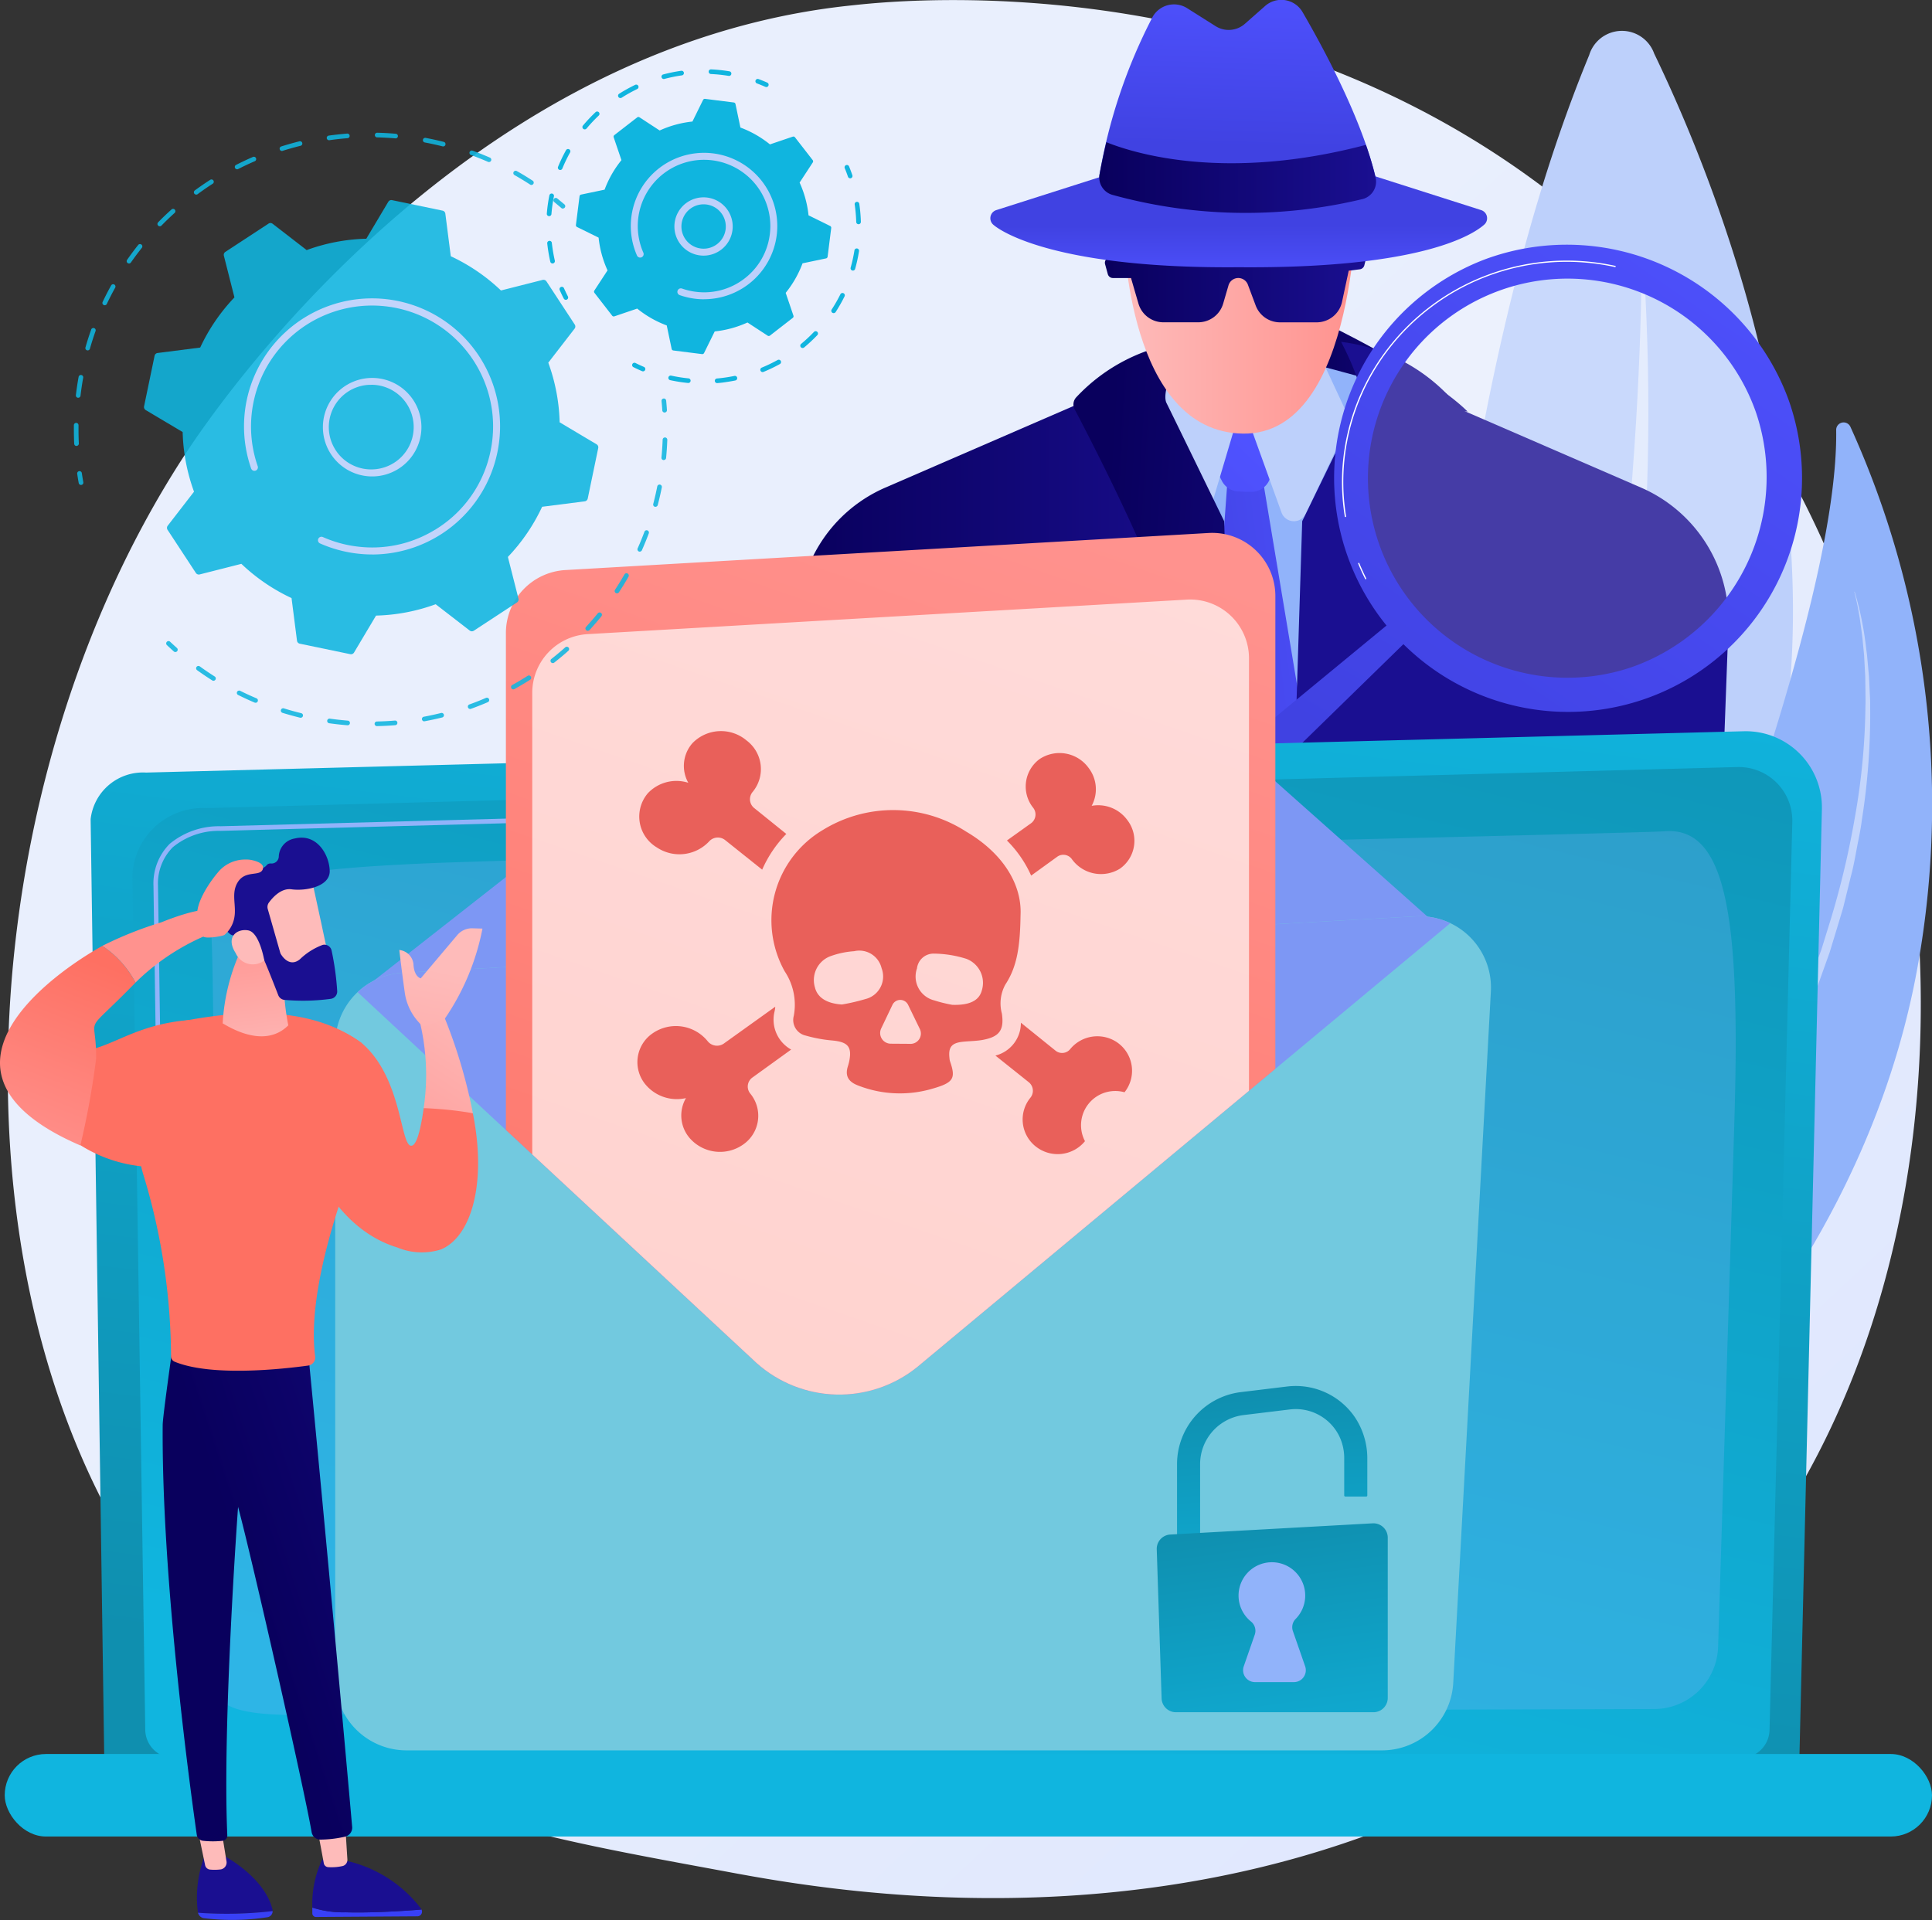 <svg xmlns="http://www.w3.org/2000/svg" xmlns:xlink="http://www.w3.org/1999/xlink" width="129.771" height="129" viewBox="0 0 129.771 129">
  <rect x="0" y="0" width="129.771" height="129" fill="#333333" stroke="none"/>
  <defs>
    <linearGradient id="linear-gradient" x1="1.091" y1="1.163" x2="0.386" y2="0.408" gradientUnits="objectBoundingBox">
      <stop offset="0" stop-color="#dae3fe"/>
      <stop offset="1" stop-color="#e9effd"/>
    </linearGradient>
    <linearGradient id="linear-gradient-2" y1="0.5" x2="1" y2="0.5" gradientUnits="objectBoundingBox">
      <stop offset="0" stop-color="#09005d"/>
      <stop offset="1" stop-color="#1a0f91"/>
    </linearGradient>
    <linearGradient id="linear-gradient-3" x1="1.323" y1="0.021" x2="0.034" y2="0.708" gradientUnits="objectBoundingBox">
      <stop offset="0" stop-color="#4f52ff"/>
      <stop offset="1" stop-color="#4042e2"/>
    </linearGradient>
    <linearGradient id="linear-gradient-4" x1="0.571" y1="0.385" x2="-2.067" y2="3.776" xlink:href="#linear-gradient-3"/>
    <linearGradient id="linear-gradient-6" x1="0.168" y1="0.318" x2="2.168" y2="0.866" xlink:href="#linear-gradient-2"/>
    <linearGradient id="linear-gradient-7" x1="1.406" y1="0.512" x2="5.004" y2="0.56" xlink:href="#linear-gradient-2"/>
    <linearGradient id="linear-gradient-8" x1="-9.109" y1="0.5" x2="-8.109" y2="0.5" xlink:href="#linear-gradient-2"/>
    <linearGradient id="linear-gradient-9" x1="-22.236" y1="0.318" x2="-20.236" y2="0.866" xlink:href="#linear-gradient-2"/>
    <linearGradient id="linear-gradient-10" x1="-156.808" y1="0.512" x2="-153.21" y2="0.56" xlink:href="#linear-gradient-2"/>
    <linearGradient id="linear-gradient-11" y1="0.5" x2="1" y2="0.5" gradientUnits="objectBoundingBox">
      <stop offset="0" stop-color="#febbba"/>
      <stop offset="1" stop-color="#ff928e"/>
    </linearGradient>
    <linearGradient id="linear-gradient-13" x1="0.508" y1="1.162" x2="0.501" y2="0.545" xlink:href="#linear-gradient-3"/>
    <linearGradient id="linear-gradient-14" x1="0.539" y1="-0.093" x2="0.506" y2="0.69" xlink:href="#linear-gradient-3"/>
    <linearGradient id="linear-gradient-16" x1="1.872" y1="-1.669" x2="0.597" y2="0.314" xlink:href="#linear-gradient-3"/>
    <linearGradient id="linear-gradient-17" x1="0.953" y1="-0.153" x2="0.074" y2="1.115" xlink:href="#linear-gradient-3"/>
    <linearGradient id="linear-gradient-18" x1="0.411" y1="0.932" x2="0.634" y2="-0.163" gradientUnits="objectBoundingBox">
      <stop offset="0" stop-color="#0f8faf"/>
      <stop offset="1" stop-color="#10b5df"/>
    </linearGradient>
    <linearGradient id="linear-gradient-19" x1="0.864" y1="-0.394" x2="0.318" y2="0.974" xlink:href="#linear-gradient-18"/>
    <linearGradient id="linear-gradient-20" x1="0.516" y1="-9.336" x2="0.508" y2="-4.75" xlink:href="#linear-gradient-18"/>
    <clipPath id="clip-path">
      <path id="Path_4266" data-name="Path 4266" d="M1014.552,1144.254l34.672-28.876a.791.791,0,0,0-.432-1.395c-.243-.025-2.995-32.742-3.248-32.728l-64.521,5.989c-.811.045-2.6,30.806-3.247,31.2a.788.788,0,0,0-.116,1.247l26.122,24.293A8.332,8.332,0,0,0,1014.552,1144.254Z" transform="translate(-977.407 -1081.256)" fill="none"/>
    </clipPath>
    <linearGradient id="linear-gradient-21" x1="0.657" y1="-0.028" x2="0.33" y2="1.17" gradientUnits="objectBoundingBox">
      <stop offset="0" stop-color="#ff928e"/>
      <stop offset="1" stop-color="#fe7062"/>
    </linearGradient>
    <linearGradient id="linear-gradient-22" x1="0.5" y1="-8.27" x2="0.5" y2="-5.631" gradientUnits="objectBoundingBox">
      <stop offset="0" stop-color="#e1473d"/>
      <stop offset="1" stop-color="#e9605a"/>
    </linearGradient>
    <linearGradient id="linear-gradient-23" x1="0.5" y1="-5.74" x2="0.5" y2="-3.237" xlink:href="#linear-gradient-22"/>
    <linearGradient id="linear-gradient-24" x1="0.5" y1="-7.373" x2="0.5" y2="-4.985" xlink:href="#linear-gradient-22"/>
    <linearGradient id="linear-gradient-25" x1="0.5" y1="-6.663" x2="0.5" y2="-3.835" xlink:href="#linear-gradient-22"/>
    <linearGradient id="linear-gradient-26" x1="0.5" y1="-3.087" x2="0.5" y2="-1.862" xlink:href="#linear-gradient-22"/>
    <linearGradient id="linear-gradient-27" x1="0.443" y1="0.025" x2="0.574" y2="1.573" xlink:href="#linear-gradient-18"/>
    <linearGradient id="linear-gradient-28" x1="0.422" y1="-0.02" x2="0.7" y2="1.608" xlink:href="#linear-gradient-18"/>
    <linearGradient id="linear-gradient-29" x1="-11.663" y1="0.5" x2="-10.663" y2="0.5" xlink:href="#linear-gradient-2"/>
    <linearGradient id="linear-gradient-30" x1="-11.14" y1="-42.682" x2="-11.288" y2="-13.23" gradientUnits="objectBoundingBox">
      <stop offset="0" stop-color="#53d8ff"/>
      <stop offset="1" stop-color="#3840f7"/>
    </linearGradient>
    <linearGradient id="linear-gradient-31" x1="-30.227" y1="-0.843" x2="-30.734" y2="2.39" xlink:href="#linear-gradient-11"/>
    <linearGradient id="linear-gradient-32" x1="-7.423" y1="-39.924" x2="-7.524" y2="-11.71" xlink:href="#linear-gradient-30"/>
    <linearGradient id="linear-gradient-33" x1="-8.102" y1="0.5" x2="-7.102" y2="0.5" xlink:href="#linear-gradient-2"/>
    <linearGradient id="linear-gradient-34" x1="-26.311" y1="-1.316" x2="-26.791" y2="1.399" xlink:href="#linear-gradient-11"/>
    <linearGradient id="linear-gradient-35" x1="0.484" y1="0.526" x2="1.93" y2="-0.715" xlink:href="#linear-gradient-2"/>
    <linearGradient id="linear-gradient-36" x1="2.065" y1="-1.35" x2="1.229" y2="-0.408" xlink:href="#linear-gradient-21"/>
    <linearGradient id="linear-gradient-37" x1="0.699" y1="-0.143" x2="-0.009" y2="2.143" xlink:href="#linear-gradient-11"/>
    <linearGradient id="linear-gradient-38" x1="0.447" y1="0.412" x2="-0.055" y2="3.293" xlink:href="#linear-gradient-11"/>
    <linearGradient id="linear-gradient-39" x1="1.987" y1="-0.97" x2="1.326" y2="-0.359" xlink:href="#linear-gradient-21"/>
    <linearGradient id="linear-gradient-40" x1="3.246" y1="-3.101" x2="2.063" y2="-1.609" xlink:href="#linear-gradient-21"/>
    <linearGradient id="linear-gradient-41" x1="0.54" y1="1.217" x2="0.415" y2="-0.22" xlink:href="#linear-gradient-11"/>
    <linearGradient id="linear-gradient-42" x1="2.333" y1="0.199" x2="5.139" y2="-0.265" xlink:href="#linear-gradient-11"/>
    <linearGradient id="linear-gradient-43" x1="-35.108" y1="-22.139" x2="-34.019" y2="-22.139" xlink:href="#linear-gradient-2"/>
    <linearGradient id="linear-gradient-44" x1="-50.362" y1="15.247" x2="-57.266" y2="18.44" xlink:href="#linear-gradient-11"/>
    <linearGradient id="linear-gradient-45" x1="-28.123" y1="9.144" x2="-25.101" y2="10.916" xlink:href="#linear-gradient-11"/>
    <linearGradient id="linear-gradient-46" x1="-13.935" y1="8.991" x2="-12.29" y2="10.951" xlink:href="#linear-gradient-11"/>
    <linearGradient id="linear-gradient-47" x1="0.244" y1="0.957" x2="0.656" y2="0.003" xlink:href="#linear-gradient-21"/>
  </defs>
  <g id="Group_1583" data-name="Group 1583" transform="translate(-446.635 -455)">
    <path id="Path_4225" data-name="Path 4225" d="M571.036,564.668a49.113,49.113,0,0,1-8.628,7c-22.346,14.9-47.891,10.607-55.788,9.139-12.742-2.369-23.5-4.04-32.739-12.378-21-18.948-19.978-58.476-3.932-82.961,1.9-2.9,17.924-26.623,43.524-29.965.626-.082,1.093-.128,1.5-.172,3.96-.419,28.5-2.629,48.511,14.115a59.645,59.645,0,0,1,11.749,13.314C590.864,506.864,590.914,544.2,571.036,564.668Z" transform="translate(-10.842 0)" fill="url(#linear-gradient)"/>
    <g id="Group_1436" data-name="Group 1436" transform="translate(541.726 457.07)">
      <path id="Path_4226" data-name="Path 4226" d="M2510.679,583.412s-1.5-50.124,11.6-81.847a2.3,2.3,0,0,1,4.368-.105C2533.387,515.442,2550.084,559.027,2510.679,583.412Z" transform="translate(-2510.627 -499.928)" fill="#bdd0fb"/>
      <path id="Path_4227" data-name="Path 4227" d="M2579.84,907.445c-.069.142.1.281.179.152,3.092-4.772,14.208-26.938,11.944-63.44-.007-.117-.151-.118-.152,0C2591.735,852.807,2590.7,884.94,2579.84,907.445Z" transform="translate(-2576.636 -828.214)" fill="#fff" opacity="0.5"/>
    </g>
    <g id="Group_1437" data-name="Group 1437" transform="translate(552.552 483.378)">
      <path id="Path_4228" data-name="Path 4228" d="M2747,1143.533s-3.694-8.541.907-21c4.268-11.562,15.284-38.833,15.105-51.059a.5.5,0,0,1,.953-.224,61.372,61.372,0,0,1,4.52,36.258C2764.476,1129.87,2747,1143.533,2747,1143.533Z" transform="translate(-2745.594 -1070.959)" fill="#91b3fa"/>
      <path id="Path_4229" data-name="Path 4229" d="M2825.471,1317.857a21.332,21.332,0,0,1,.767,3.775c.02.159.044.319.062.479l.044.48.087.961.047.964c.013.322.039.643.032.965a45.649,45.649,0,0,1-.557,7.7c-.076.641-.22,1.27-.338,1.9s-.23,1.269-.4,1.891l-.462,1.878c-.07.314-.174.62-.265.929l-.28.925-.281.925-.141.462-.163.455-.651,1.82c-.11.3-.212.609-.331.908l-.355.9-.71,1.791c-.967,2.379-1.952,4.752-2.994,7.1-.512,1.177-1.043,2.346-1.569,3.518l-1.611,3.5c-1.077,2.329-2.157,4.655-3.159,7.01-.259.586-.488,1.183-.727,1.776-.124.3-.227.6-.336.9s-.222.6-.322.9c-.188.61-.4,1.215-.542,1.836-.179.615-.278,1.244-.4,1.872v0a.078.078,0,0,1-.154-.024,22.729,22.729,0,0,1,.832-3.773c.093-.308.2-.611.3-.917s.2-.613.316-.913c.225-.6.441-1.209.685-1.8.953-2.389,2.013-4.728,3.052-7.074l1.559-3.517c.516-1.173,1.04-2.344,1.543-3.522q1.529-3.528,2.967-7.093l.707-1.787.353-.894c.119-.3.222-.6.332-.9l.656-1.8.163-.45.143-.457.283-.915a56.609,56.609,0,0,0,1.814-7.436,45.148,45.148,0,0,0,.727-7.621c.014-.32,0-.639,0-.959l-.013-.959-.052-.958-.026-.479c-.012-.16-.03-.318-.045-.478-.033-.318-.056-.638-.1-.955l-.13-.951a18.651,18.651,0,0,0-.38-1.882.01.01,0,0,1,.006-.012A.01.01,0,0,1,2825.471,1317.857Z" transform="translate(-2806.81 -1306.475)" fill="#fff" opacity="0.45"/>
    </g>
    <g id="Group_1439" data-name="Group 1439" transform="translate(500.225 455)">
      <path id="Path_4230" data-name="Path 4230" d="M2363.356,923.78s7.175,3.424,9.826,6.05l-10.293-.457Z" transform="translate(-2328.194 -902.183)" fill="url(#linear-gradient-2)"/>
      <path id="Path_4231" data-name="Path 4231" d="M1979.771,983.329s5.307,1.413,6.724,1.856c1.826.571,4.338,14.726,4.566,20.433s-.816,25.913-.816,25.913l-28.293-.037-.457-43,10.616-5.251Z" transform="translate(-1945.293 -958.908)" fill="#91b3fa"/>
      <path id="Path_4232" data-name="Path 4232" d="M2194.817,1144.3l4.884,29.3a2.564,2.564,0,0,1-.248,1.591l-3.579,6.988a.92.92,0,0,1-1.641-.008l-3.552-7.1a2.558,2.558,0,0,1-.264-1.333l2.117-29.091Z" transform="translate(-2163.662 -1112.541)" fill="url(#linear-gradient-3)"/>
      <path id="Path_4233" data-name="Path 4233" d="M2212.673,1054.611l-.18,1.678a1.316,1.316,0,0,0,.136.735l.574,1.118a1.306,1.306,0,0,0,1.091.709c.276.015.6.027.9.026a1.307,1.307,0,0,0,1.224-.86l.369-1.014a1.3,1.3,0,0,0,.061-.669l-.319-1.848a1.306,1.306,0,0,0-1.33-1.084l-1.266.041A1.308,1.308,0,0,0,2212.673,1054.611Z" transform="translate(-2184.72 -1025.834)" fill="url(#linear-gradient-4)"/>
      <path id="Path_4234" data-name="Path 4234" d="M2260.735,992.32l2.5,6.929a.886.886,0,0,0,1.634.078l2.97-6.291-1.677-3.6Z" transform="translate(-2230.747 -964.817)" fill="#bdd0fb"/>
      <path id="Path_4235" data-name="Path 4235" d="M2118.62,988.2l5.136,3.425-1.8,6.058a.886.886,0,0,1-1.667.087l-2.7-6.488Z" transform="translate(-2094.199 -963.636)" fill="#bdd0fb"/>
      <path id="Path_4236" data-name="Path 4236" d="M1631.972,1012.978l-16.257,7.05a9.766,9.766,0,0,0-5.874,9.316l1.127,30.514h28.7l-1.762-36.72Z" transform="translate(-1609.834 -987.271)" fill="url(#linear-gradient-2)"/>
      <path id="Path_4237" data-name="Path 4237" d="M2019.162,953.512a12,12,0,0,0-7.33,3.738.7.7,0,0,0-.094.795c1.043,1.984,5.423,10.439,6.464,14.569a.922.922,0,0,1-.515,1.067l-.995.449a2.255,2.255,0,0,0-1.208,2.777c1.876,5.546,7.128,21.419,7.477,26.225l-1.182-37.571s-3.416-7.026-3.872-7.939S2019.162,953.512,2019.162,953.512Z" transform="translate(-1993.143 -930.545)" fill="url(#linear-gradient-6)"/>
      <path id="Path_4238" data-name="Path 4238" d="M1854,1505.369a.221.221,0,0,1-.228-.2l-1.3-24.917a.218.218,0,0,1,.217-.22.223.223,0,0,1,.239.2l1.3,24.916a.218.218,0,0,1-.217.221Z" transform="translate(-1841.295 -1432.806)" fill="url(#linear-gradient-7)"/>
      <path id="Path_4239" data-name="Path 4239" d="M2326.7,1012.978l16.257,7.05a9.768,9.768,0,0,1,5.874,9.316l-1.127,30.514H2319l1.762-36.72Z" transform="translate(-2286.324 -987.271)" fill="url(#linear-gradient-8)"/>
      <path id="Path_4240" data-name="Path 4240" d="M2323.188,953.512a12,12,0,0,1,7.33,3.738.7.7,0,0,1,.095.795c-1.044,1.984-5.423,10.439-6.464,14.569a.924.924,0,0,0,.515,1.067l1,.449a2.255,2.255,0,0,1,1.208,2.777c-1.876,5.546-7.129,21.419-7.477,26.225l1.181-37.571s3.416-7.026,3.873-7.939S2323.188,953.512,2323.188,953.512Z" transform="translate(-2286.698 -930.545)" fill="url(#linear-gradient-9)"/>
      <path id="Path_4241" data-name="Path 4241" d="M2686.109,1505.369a.221.221,0,0,0,.228-.2l1.3-24.917a.218.218,0,0,0-.217-.22.223.223,0,0,0-.239.2l-1.3,24.916a.219.219,0,0,0,.217.221Z" transform="translate(-2636.306 -1432.806)" fill="url(#linear-gradient-10)"/>
      <path id="Path_4242" data-name="Path 4242" d="M2085.381,740.689s.229,13.242,7.991,13.356,7.648-16.1,7.648-16.1Z" transform="translate(-2063.472 -724.913)" fill="url(#linear-gradient-11)"/>
      <path id="Path_4243" data-name="Path 4243" d="M2057.845,815.855l16.924-.705a.356.356,0,0,1,.361.443l-.2.788a.356.356,0,0,1-.3.267l-.749.094-.448,2.091a1.745,1.745,0,0,1-1.706,1.379h-2.462a1.744,1.744,0,0,1-1.633-1.132l-.524-1.4a.689.689,0,0,0-.644-.446h0a.686.686,0,0,0-.658.495l-.357,1.224a1.745,1.745,0,0,1-1.675,1.256h-2.341a1.744,1.744,0,0,1-1.675-1.256l-.5-1.718h-1.215a.357.357,0,0,1-.344-.263l-.183-.669A.356.356,0,0,1,2057.845,815.855Z" transform="translate(-2036.879 -798.556)" fill="url(#linear-gradient-2)"/>
      <path id="Path_4244" data-name="Path 4244" d="M1923.481,710.665l-7.322-2.335-8.79-.11v0l-.171,0-.171,0v0l-8.79.11-7.322,2.335a.575.575,0,0,0-.371.729.564.564,0,0,0,.16.245c.656.582,4.564,2.97,16.494,2.864,12.5.106,15.837-2.281,16.494-2.864a.563.563,0,0,0,.16-.245A.575.575,0,0,0,1923.481,710.665Z" transform="translate(-1877.584 -696.55)" fill="url(#linear-gradient-13)"/>
      <path id="Path_4245" data-name="Path 4245" d="M2049.332,466.7a36.292,36.292,0,0,1,3.564-10.569,1.651,1.651,0,0,1,2.316-.582l1.911,1.207a1.648,1.648,0,0,0,1.968-.155l1.361-1.2a1.647,1.647,0,0,1,2.511.407c1.437,2.471,3.972,7.176,4.908,11.1a1.211,1.211,0,0,1-.857,1.455,33.631,33.631,0,0,1-16.79-.271A1.212,1.212,0,0,1,2049.332,466.7Z" transform="translate(-2029.064 -455)" fill="url(#linear-gradient-14)"/>
      <g id="Group_1438" data-name="Group 1438" transform="translate(20.247 9.553)">
        <path id="Path_4246" data-name="Path 4246" d="M2067.223,662.534c-9.4,2.477-15.527.586-17.436-.18-.2.855-.352,1.595-.455,2.152a1.212,1.212,0,0,0,.892,1.394,33.628,33.628,0,0,0,16.79.271,1.211,1.211,0,0,0,.857-1.455A22.751,22.751,0,0,0,2067.223,662.534Z" transform="translate(-2049.312 -662.354)" fill="url(#linear-gradient-2)"/>
      </g>
    </g>
    <g id="Group_1440" data-name="Group 1440" transform="translate(519.494 469.1)">
      <path id="Path_4247" data-name="Path 4247" d="M2049.018,1354.8l-20.272,16.705a1.89,1.89,0,0,0-.159,2.77l.126.13a1.757,1.757,0,0,0,2.492.038l18.9-18.449Z" transform="translate(-2028.057 -1327.443)" fill="url(#linear-gradient-16)"/>
      <ellipse id="Ellipse_108" data-name="Ellipse 108" cx="14.38" cy="14.121" rx="14.38" ry="14.121" transform="translate(13.93 9.597) rotate(-19.492)" fill="#fff" opacity="0.19"/>
      <path id="Path_4248" data-name="Path 4248" d="M2390.948,813.226a15.715,15.715,0,1,0,20.327,9.473A15.859,15.859,0,0,0,2390.948,813.226Zm9.715,27.448a13.407,13.407,0,1,1,8.4-17.191A13.529,13.529,0,0,1,2400.663,840.674Z" transform="translate(-2363.993 -809.929)" fill="url(#linear-gradient-17)"/>
      <path id="Path_4249" data-name="Path 4249" d="M2404.758,856.329a.041.041,0,0,1-.037-.023c-.167-.333-.325-.678-.467-1.024a.041.041,0,1,1,.076-.031c.141.344.3.687.464,1.018a.04.04,0,0,1-.018.055A.039.039,0,0,1,2404.758,856.329Zm-1.363-4.178a.041.041,0,0,1-.04-.034,14.381,14.381,0,0,1-.171-3.059,14.714,14.714,0,0,1,2.9-8.028,15.181,15.181,0,0,1,15.436-5.756.041.041,0,1,1-.018.08,15.1,15.1,0,0,0-15.352,5.725,14.637,14.637,0,0,0-2.879,7.983,14.413,14.413,0,0,0,.17,3.042.04.04,0,0,1-.033.047Z" transform="translate(-2385.884 -831.512)" fill="#fff"/>
      <path id="Path_4250" data-name="Path 4250" d="M2042.191,1686.289a1.437,1.437,0,0,1-1.5-.809,1.412,1.412,0,0,1,.415-1.59l2.409-2.078a.035.035,0,0,1,.049,0,.035.035,0,0,1,0,.049l-2.408,2.078a1.342,1.342,0,0,0-.4,1.511,1.382,1.382,0,0,0,1.461.765h0a.035.035,0,0,1,.035.034.035.035,0,0,1-.035.035Z" transform="translate(-2040.016 -1639.383)" fill="#fff"/>
      <path id="Path_4251" data-name="Path 4251" d="M2119.846,1662.394a.034.034,0,0,1-.026-.012.035.035,0,0,1,0-.049l.313-.269a.034.034,0,1,1,.044.052l-.312.27A.035.035,0,0,1,2119.846,1662.394Z" transform="translate(-2115.584 -1620.544)" fill="#fff"/>
    </g>
    <g id="Group_1443" data-name="Group 1443" transform="translate(446.952 504.125)">
      <g id="Group_1442" data-name="Group 1442" transform="translate(5.768 0)">
        <path id="Path_4252" data-name="Path 4252" d="M693.49,1590.291a2.036,2.036,0,0,1-2.031,2.029h-109.8a2.036,2.036,0,0,1-2.031-2.029l-.914-63.1a3.536,3.536,0,0,1,3.724-3.13l107.312-2.776a5.117,5.117,0,0,1,5.251,5.233Z" transform="translate(-578.711 -1521.282)" fill="url(#linear-gradient-18)"/>
        <path id="Path_4253" data-name="Path 4253" d="M749.646,1638.167a1.927,1.927,0,0,1-1.921,1.921H642.464a1.926,1.926,0,0,1-1.921-1.921l-.862-57.284a4.728,4.728,0,0,1,4.956-4.613l102.849-2.759a3.6,3.6,0,0,1,3.689,3.68Z" transform="translate(-636.872 -1571.103)" fill="url(#linear-gradient-19)"/>
        <g id="Group_1441" data-name="Group 1441" transform="translate(4.224 5.504)">
          <path id="Path_4254" data-name="Path 4254" d="M670.815,1663.58a.156.156,0,0,1-.156-.154l-.261-17.793a3.766,3.766,0,0,1,1.088-2.824,5.177,5.177,0,0,1,3.431-1.184l32.844-.882h0a.156.156,0,0,1,0,.312l-32.853.881a4.858,4.858,0,0,0-3.214,1.1,3.467,3.467,0,0,0-.992,2.6l.261,17.79a.156.156,0,0,1-.154.158Z" transform="translate(-670.398 -1640.744)" fill="#91b3fa"/>
        </g>
        <path id="Path_4255" data-name="Path 4255" d="M754.664,1724.108c.11-4.734.069-46.66-.2-50.281s5.368-4.3,14.026-4.708,81.71-2.021,83.59-2.173c4.228-.343,5.1,5.977,4.68,19.7-.318,10.307-.844,27.285-1.087,35.094a4.308,4.308,0,0,1-4.3,4.176c-17.579.049-84.955.242-89.44.375C756.77,1726.44,754.62,1725.986,754.664,1724.108Z" transform="translate(-746.355 -1660.222)" fill="#91b3fa" opacity="0.24"/>
      </g>
      <rect id="Rectangle_187" data-name="Rectangle 187" width="129.454" height="5.544" rx="2.772" transform="translate(0 68.715)" fill="url(#linear-gradient-20)"/>
    </g>
    <g id="Group_1451" data-name="Group 1451" transform="translate(469.151 483.852)">
      <g id="Group_1444" data-name="Group 1444" transform="translate(1.297 8.133)">
        <path id="Path_4256" data-name="Path 4256" d="M999.426,1259.516l-35.92,28.188a4.986,4.986,0,0,0,2.322.442l68.066-3.355a4.9,4.9,0,0,0,3.022-1.22l-26.721-23.763A8.674,8.674,0,0,0,999.426,1259.516Z" transform="translate(-963.506 -1257.785)" fill="#7d97f4"/>
      </g>
      <path id="Path_4257" data-name="Path 4257" d="M1005.673,1847.143H940.148a4.79,4.79,0,0,1-4.79-4.79v-42.667a4.791,4.791,0,0,1,4.523-4.783l68.053-3.793a4.79,4.79,0,0,1,5.049,5.043l-2.528,46.46A4.79,4.79,0,0,1,1005.673,1847.143Z" transform="translate(-935.358 -1758.399)" fill="#72c9df"/>
      <g id="Group_1445" data-name="Group 1445" transform="translate(1.506 32.704)">
        <path id="Path_4258" data-name="Path 4258" d="M1005.627,1821.4l35.818-29.83a4.761,4.761,0,0,0-2.324-.457l-68.053,3.793a4.775,4.775,0,0,0-3.017,1.3l26.807,24.93A8.332,8.332,0,0,0,1005.627,1821.4Z" transform="translate(-968.051 -1791.104)" fill="#7d97f4"/>
      </g>
      <g id="Group_1450" data-name="Group 1450" transform="translate(1.937)">
        <g id="Group_1449" data-name="Group 1449" clip-path="url(#clip-path)">
          <g id="Group_1448" data-name="Group 1448" transform="translate(9.528 6.949)">
            <path id="Path_4259" data-name="Path 4259" d="M1235.894,1297.53h-51.681v-58.715a4.24,4.24,0,0,1,4-4.233l43.2-2.49a4.24,4.24,0,0,1,4.484,4.233Z" transform="translate(-1184.213 -1232.085)" fill="url(#linear-gradient-21)"/>
            <path id="Path_4260" data-name="Path 4260" d="M1270.742,1390.268H1222.6v-54.7a3.949,3.949,0,0,1,3.722-3.943l40.244-2.319a3.95,3.95,0,0,1,4.177,3.944Z" transform="translate(-1220.83 -1324.823)" fill="#fff" opacity="0.67"/>
            <g id="Group_1447" data-name="Group 1447" transform="translate(8.833 13.316)">
              <g id="Group_1446" data-name="Group 1446">
                <path id="Path_4261" data-name="Path 4261" d="M1906.048,1947.656a2.36,2.36,0,0,0-3.139.481h0a.7.7,0,0,1-.973.093l-2.329-1.879a2.262,2.262,0,0,1-1.711,2.208l2.235,1.785a.738.738,0,0,1,.116,1.046h0a2.309,2.309,0,0,0,.365,3.281h0a2.366,2.366,0,0,0,3.3-.361h0a2.3,2.3,0,0,1,2.656-3.286h0A2.316,2.316,0,0,0,1906.048,1947.656Z" transform="translate(-1873.849 -1926.759)" fill="url(#linear-gradient-22)"/>
                <path id="Path_4262" data-name="Path 4262" d="M1379.6,1528.923a2.733,2.733,0,0,0,3.529-.414h0a.788.788,0,0,1,1.074-.068l2.478,1.979a8.031,8.031,0,0,1,1.621-2.4l-2.134-1.721a.761.761,0,0,1-.129-1.1h0a2.4,2.4,0,0,0-.4-3.453,2.665,2.665,0,0,0-3.645.179h0a2.31,2.31,0,0,0-.275,2.658,2.633,2.633,0,0,0-2.724.71h0A2.414,2.414,0,0,0,1379.6,1528.923Z" transform="translate(-1378.3 -1521.11)" fill="url(#linear-gradient-23)"/>
                <path id="Path_4263" data-name="Path 4263" d="M1386.271,1925.916a2.3,2.3,0,0,1-1.115-2.56,1.919,1.919,0,0,0,.048-.319l-3.457,2.477a.8.8,0,0,1-1.071-.144l-.038-.046a2.746,2.746,0,0,0-3.67-.5h0a2.346,2.346,0,0,0-.469,3.453h0a2.743,2.743,0,0,0,2.706.9,2.328,2.328,0,0,0,.232,2.665h0a2.7,2.7,0,0,0,3.631.44h0a2.345,2.345,0,0,0,.459-3.407h0a.744.744,0,0,1,.146-1.083Z" transform="translate(-1375.944 -1904.52)" fill="url(#linear-gradient-24)"/>
                <path id="Path_4264" data-name="Path 4264" d="M1914.692,1558.845a7.839,7.839,0,0,1,1.627,2.359l1.76-1.274a.706.706,0,0,1,.971.164h0a2.41,2.41,0,0,0,3.232.644,2.284,2.284,0,0,0,.49-3.273h0a2.418,2.418,0,0,0-2.389-.948,2.344,2.344,0,0,0-.2-2.54,2.411,2.411,0,0,0-3.3-.6h0a2.287,2.287,0,0,0-.431,3.266h0a.731.731,0,0,1-.137,1.042Z" transform="translate(-1889.871 -1551.495)" fill="url(#linear-gradient-25)"/>
              </g>
              <path id="Path_4265" data-name="Path 4265" d="M1584.545,1637.8a9.019,9.019,0,0,0-9.672-.095,7.049,7.049,0,0,0-2.525,9.479,4.044,4.044,0,0,1,.609,2.979,1.073,1.073,0,0,0,.811,1.336,9.345,9.345,0,0,0,1.784.327c1.038.1,1.319.421,1.13,1.385a3.7,3.7,0,0,1-.1.373c-.191.628.049,1.018.682,1.261a7.708,7.708,0,0,0,5,.22c1.434-.41,1.588-.689,1.179-1.864a.924.924,0,0,1-.029-.189c-.086-.733.141-1.021.888-1.1.45-.049.91-.045,1.351-.127,1.117-.208,1.442-.662,1.281-1.766a2.633,2.633,0,0,1,.232-1.95c.79-1.2.991-2.554,1.021-4.659C1588.289,1641.319,1586.985,1639.237,1584.545,1637.8Zm-6.743,11.232a13.584,13.584,0,0,1-1.609.376c-1-.063-1.644-.449-1.816-1.147a1.712,1.712,0,0,1,1.015-2.089,5.84,5.84,0,0,1,1.618-.345,1.537,1.537,0,0,1,1.844,1.143A1.56,1.56,0,0,1,1577.8,1649.034Zm2.974,3.018-1.288-.009a.717.717,0,0,1-.669-1.008l.772-1.618a.583.583,0,0,1,1.042.013l.791,1.628A.694.694,0,0,1,1580.776,1652.052Zm4.813-3.6c-.167.668-.785,1.021-1.987.98a9.409,9.409,0,0,1-1.216-.3,1.65,1.65,0,0,1-1.155-2.147,1.12,1.12,0,0,1,1.1-.994,7.463,7.463,0,0,1,2.223.353A1.723,1.723,0,0,1,1585.59,1648.452Z" transform="translate(-1562.452 -1631.039)" fill="url(#linear-gradient-26)"/>
            </g>
          </g>
        </g>
      </g>
    </g>
    <g id="Group_1460" data-name="Group 1460" transform="translate(451.597 459.658)">
      <g id="Group_1456" data-name="Group 1456" transform="translate(0 4.26)" opacity="0.88">
        <g id="Group_1452" data-name="Group 1452">
          <path id="Path_4267" data-name="Path 4267" d="M559.362,1142.9a.157.157,0,0,1-.154-.128c-.038-.206-.072-.413-.1-.62a.156.156,0,1,1,.309-.047q.046.307.1.611a.156.156,0,0,1-.125.182Z" transform="translate(-558.883 -1119.238)" fill="#10b5df"/>
          <path id="Path_4268" data-name="Path 4268" d="M554.506,669.612a.156.156,0,0,1-.156-.149c-.015-.312-.022-.628-.022-.941,0-.1,0-.2,0-.306a.156.156,0,0,1,.312,0q0,.151,0,.3c0,.307.007.619.022.926a.156.156,0,0,1-.148.163Zm.113-3.241H554.6a.156.156,0,0,1-.137-.173c.044-.376.1-.755.165-1.128l.019-.1a.156.156,0,1,1,.307.056l-.018.1c-.064.367-.119.741-.162,1.111A.156.156,0,0,1,554.619,666.371Zm.637-3.18a.16.16,0,0,1-.043-.006.156.156,0,0,1-.107-.193c.114-.4.242-.8.38-1.187a.156.156,0,1,1,.294.1c-.136.383-.262.776-.374,1.168A.156.156,0,0,1,555.256,663.191Zm1.145-3.034a.153.153,0,0,1-.067-.015.156.156,0,0,1-.074-.208c.177-.374.37-.747.571-1.11a.156.156,0,0,1,.273.151c-.2.357-.387.725-.562,1.092A.156.156,0,0,1,556.4,660.157Zm1.63-2.806a.156.156,0,0,1-.128-.245c.237-.34.488-.676.745-1a.156.156,0,0,1,.245.194c-.253.319-.5.65-.734.984A.156.156,0,0,1,558.03,657.352Zm2.068-2.5a.156.156,0,0,1-.112-.265c.289-.3.592-.588.9-.865a.156.156,0,0,1,.209.232c-.3.273-.6.559-.884.851A.155.155,0,0,1,560.1,654.852Zm2.447-2.128a.156.156,0,0,1-.093-.282c.334-.245.679-.483,1.027-.707a.156.156,0,1,1,.169.262c-.342.22-.682.454-1.01.7A.155.155,0,0,1,562.546,652.724Zm22.514-.648a.154.154,0,0,1-.085-.025c-.341-.222-.694-.437-1.049-.637a.156.156,0,1,1,.153-.272c.36.2.719.421,1.066.647a.156.156,0,0,1-.085.287Zm-19.754-1.054a.156.156,0,0,1-.071-.3c.368-.187.747-.366,1.127-.53a.156.156,0,0,1,.124.286c-.375.162-.748.338-1.11.522A.155.155,0,0,1,565.306,651.022Zm16.9-.486a.152.152,0,0,1-.062-.013c-.373-.163-.756-.317-1.139-.456a.156.156,0,1,1,.107-.293c.389.142.779.3,1.157.463a.156.156,0,0,1-.062.3Zm-13.9-.743a.156.156,0,0,1-.047-.305c.4-.125.8-.239,1.2-.339a.156.156,0,1,1,.075.3c-.394.1-.791.21-1.18.333A.161.161,0,0,1,568.306,649.793Zm10.831-.308a.155.155,0,0,1-.038,0c-.394-.1-.8-.189-1.2-.264a.156.156,0,0,1,.058-.307c.407.077.817.167,1.217.268a.156.156,0,0,1-.038.307Zm-7.671-.414a.156.156,0,0,1-.022-.31c.41-.059.826-.1,1.239-.137a.156.156,0,1,1,.025.311c-.406.032-.816.077-1.219.135Zm4.472-.124h-.013c-.407-.035-.819-.057-1.225-.067a.156.156,0,0,1,0-.312h0c.413.01.831.032,1.244.068a.156.156,0,0,1-.013.312Z" transform="translate(-554.328 -648.567)" fill="#10b5df"/>
          <path id="Path_4269" data-name="Path 4269" d="M1254.062,744.439a.156.156,0,0,1-.1-.038q-.234-.2-.475-.4a.156.156,0,0,1,.2-.243q.245.2.483.4a.156.156,0,0,1-.1.274Z" transform="translate(-1221.218 -739.343)" fill="#10b5df"/>
        </g>
        <g id="Group_1453" data-name="Group 1453" transform="translate(6.197 17.863)">
          <path id="Path_4270" data-name="Path 4270" d="M1411.316,1037.229a.156.156,0,0,1-.156-.146q-.02-.309-.05-.617a.156.156,0,1,1,.31-.031q.031.312.051.627a.156.156,0,0,1-.146.166Z" transform="translate(-1377.833 -1036.295)" fill="#10b5df"/>
          <path id="Path_4271" data-name="Path 4271" d="M744.65,1112.107a.156.156,0,0,1,0-.312c.4-.008.806-.029,1.206-.062a.153.153,0,0,1,.168.142.156.156,0,0,1-.143.169c-.405.033-.818.054-1.225.062Zm-1.976-.059h-.013c-.4-.032-.815-.078-1.219-.135a.156.156,0,1,1,.044-.309c.4.056.8.1,1.2.133a.156.156,0,0,1-.012.312Zm5.151-.263a.156.156,0,0,1-.028-.309c.394-.073.79-.16,1.178-.256a.156.156,0,0,1,.076.3c-.394.1-.8.186-1.2.26Zm-8.3-.244a.171.171,0,0,1-.037,0c-.4-.1-.793-.207-1.182-.327a.156.156,0,0,1,.092-.3c.383.119.775.227,1.164.322a.156.156,0,0,1-.037.308Zm11.38-.588a.156.156,0,0,1-.053-.3c.377-.135.754-.284,1.122-.443a.156.156,0,1,1,.123.287c-.374.161-.758.313-1.14.45A.148.148,0,0,1,750.9,1110.953Zm-14.41-.416a.156.156,0,0,1-.061-.012c-.375-.159-.749-.332-1.114-.514a.156.156,0,0,1,.139-.279c.359.179.728.349,1.1.505a.156.156,0,0,1-.061.3Zm17.316-.9a.156.156,0,0,1-.076-.292c.35-.194.7-.4,1.037-.617a.156.156,0,1,1,.168.263c-.344.219-.7.43-1.054.627A.155.155,0,0,1,753.809,1109.635Zm-20.143-.579a.154.154,0,0,1-.083-.024c-.344-.218-.686-.449-1.016-.687a.156.156,0,1,1,.183-.253c.325.235.661.462,1,.677a.156.156,0,0,1-.084.288Zm22.8-1.186a.156.156,0,0,1-.1-.279c.315-.247.626-.508.926-.775a.156.156,0,1,1,.207.233c-.3.271-.621.536-.94.787A.154.154,0,0,1,756.467,1107.87Zm2.342-2.169a.156.156,0,0,1-.115-.262c.271-.3.537-.6.79-.914a.156.156,0,1,1,.242.2c-.257.316-.527.629-.8.929A.155.155,0,0,1,758.808,1105.7Zm1.963-2.517a.152.152,0,0,1-.085-.026.156.156,0,0,1-.045-.216c.22-.335.433-.682.632-1.03a.156.156,0,1,1,.271.155c-.2.354-.418.706-.642,1.047A.156.156,0,0,1,760.771,1103.184Zm1.531-2.8a.157.157,0,0,1-.143-.22c.162-.364.316-.74.456-1.117a.156.156,0,0,1,.293.109c-.143.383-.3.765-.464,1.136A.157.157,0,0,1,762.3,1100.382Zm1.056-3.011a.158.158,0,0,1-.04-.005.156.156,0,0,1-.111-.191c.1-.386.192-.782.27-1.176a.156.156,0,0,1,.306.061c-.079.4-.172.8-.275,1.195A.156.156,0,0,1,763.358,1097.37Zm.561-3.142H763.9a.156.156,0,0,1-.14-.17c.039-.4.066-.805.081-1.2a.156.156,0,0,1,.312.011c-.015.406-.042.817-.082,1.224A.156.156,0,0,1,763.919,1094.229Z" transform="translate(-730.49 -1090.104)" fill="#10b5df"/>
          <path id="Path_4272" data-name="Path 4272" d="M689.451,1390.644a.156.156,0,0,1-.1-.04q-.235-.209-.463-.425a.156.156,0,1,1,.215-.227q.225.212.456.418a.156.156,0,0,1-.1.273Z" transform="translate(-688.835 -1373.619)" fill="#10b5df"/>
        </g>
        <g id="Group_1455" data-name="Group 1455" transform="translate(4.712 4.523)">
          <path id="Path_4273" data-name="Path 4273" d="M660.079,771.794a.238.238,0,0,0,.257.1l2.8-.711a12.586,12.586,0,0,0,3.37,2.3l.366,2.864a.237.237,0,0,0,.187.2l3.393.705a.237.237,0,0,0,.252-.111l1.477-2.481a12.589,12.589,0,0,0,4.006-.763l2.286,1.768a.237.237,0,0,0,.275.011l2.9-1.9a.238.238,0,0,0,.1-.257l-.711-2.8a12.583,12.583,0,0,0,2.3-3.37l2.864-.366a.238.238,0,0,0,.2-.187l.705-3.393a.237.237,0,0,0-.111-.252l-2.481-1.477a12.587,12.587,0,0,0-.763-4.006l1.767-2.286a.237.237,0,0,0,.011-.275l-1.9-2.9a.237.237,0,0,0-.257-.1l-2.8.71a12.587,12.587,0,0,0-3.37-2.3l-.366-2.864a.237.237,0,0,0-.187-.2l-3.393-.705a.237.237,0,0,0-.252.111l-1.477,2.481a12.581,12.581,0,0,0-4.006.763l-2.286-1.767a.237.237,0,0,0-.275-.011l-2.9,1.9a.238.238,0,0,0-.1.257l.71,2.8a12.583,12.583,0,0,0-2.3,3.37l-2.864.366a.237.237,0,0,0-.2.187L656.6,760.6a.237.237,0,0,0,.111.252l2.481,1.477a12.593,12.593,0,0,0,.763,4.006l-1.767,2.286a.238.238,0,0,0-.011.275Z" transform="translate(-656.597 -746.743)" fill="#10b5df"/>
          <g id="Group_1454" data-name="Group 1454" transform="translate(11.944 11.944)">
            <path id="Path_4274" data-name="Path 4274" d="M919.164,1012.622a3.309,3.309,0,1,1,.144,0Zm.134-.237h0Zm-.129-5.918-.122,0a2.843,2.843,0,1,0,.241,5.681h0a2.843,2.843,0,0,0-.119-5.684Z" transform="translate(-915.856 -1005.999)" fill="#bdd0fb"/>
          </g>
          <path id="Path_4275" data-name="Path 4275" d="M811,907.439a8.682,8.682,0,0,1-1.767-.182q-.312-.065-.619-.153a8.7,8.7,0,0,1-.842-.288l-.019-.008q-.132-.053-.262-.111a.234.234,0,0,1-.139-.214.231.231,0,0,1,.02-.095.234.234,0,0,1,.309-.119,8.183,8.183,0,0,0,1.648.529q.3.062.6.1a8.057,8.057,0,0,0,3.4-.273l.025-.008h0a8.148,8.148,0,0,0,1.861-.839l.006,0,.041-.025.055-.035.042-.027.083-.053a8.075,8.075,0,0,0,3.5-5.143,8.185,8.185,0,0,0,.173-1.671,8.13,8.13,0,0,0-16.089-1.636,8.12,8.12,0,0,0,.279,4.321.234.234,0,1,1-.442.154,8.6,8.6,0,1,1,16.721-2.839,8.679,8.679,0,0,1-.183,1.767,8.6,8.6,0,0,1-8.4,6.85Z" transform="translate(-795.668 -883.629)" fill="#bdd0fb"/>
        </g>
      </g>
      <path id="Path_4276" data-name="Path 4276" d="M1288.755,613.616l1.533-.521a7.057,7.057,0,0,0,1.984,1.132l.332,1.583a.133.133,0,0,0,.114.1l1.926.243a.133.133,0,0,0,.136-.073l.715-1.451a7.058,7.058,0,0,0,2.2-.6l1.355.886a.133.133,0,0,0,.155-.006l1.534-1.19a.133.133,0,0,0,.044-.148l-.521-1.533a7.045,7.045,0,0,0,1.132-1.984l1.584-.332a.134.134,0,0,0,.1-.114l.243-1.927a.133.133,0,0,0-.073-.136l-1.451-.715a7.048,7.048,0,0,0-.6-2.2l.886-1.355a.133.133,0,0,0-.006-.154l-1.191-1.534a.133.133,0,0,0-.148-.044l-1.533.521a7.04,7.04,0,0,0-1.984-1.132l-.332-1.584a.133.133,0,0,0-.114-.1l-1.927-.243a.132.132,0,0,0-.136.073l-.715,1.451a7.063,7.063,0,0,0-2.2.6l-1.355-.885a.133.133,0,0,0-.155.006l-1.534,1.19a.133.133,0,0,0-.044.148l.521,1.533a7.057,7.057,0,0,0-1.132,1.984l-1.583.332a.133.133,0,0,0-.1.114l-.243,1.926a.133.133,0,0,0,.073.136l1.451.715a7.047,7.047,0,0,0,.6,2.2l-.886,1.355a.134.134,0,0,0,.006.154l1.191,1.534A.133.133,0,0,0,1288.755,613.616Z" transform="translate(-1252.45 -597.021)" fill="#10b5df"/>
      <g id="Group_1457" data-name="Group 1457" transform="translate(40.34 8.599)">
        <path id="Path_4277" data-name="Path 4277" d="M1431.87,746.663a1.958,1.958,0,1,1,.24-.015h0A1.97,1.97,0,0,1,1431.87,746.663Zm.211-.247h0Zm-.206-3.2a1.529,1.529,0,0,0-.184.011,1.49,1.49,0,0,0,.362,2.958h0a1.49,1.49,0,0,0-.178-2.969Z" transform="translate(-1429.913 -742.746)" fill="#bdd0fb"/>
      </g>
      <g id="Group_1458" data-name="Group 1458" transform="translate(31.766 0)">
        <path id="Path_4278" data-name="Path 4278" d="M1262.786,874.089a.156.156,0,0,1-.139-.084c-.1-.188-.189-.38-.273-.572a.156.156,0,0,1,.286-.126c.082.185.171.372.265.555a.156.156,0,0,1-.138.227Z" transform="translate(-1261.507 -858.604)" fill="#10b5df"/>
        <path id="Path_4279" data-name="Path 4279" d="M1244.214,569.153a.156.156,0,0,1-.152-.121,10.693,10.693,0,0,1-.189-1.084c-.005-.045-.011-.091-.016-.137a.156.156,0,1,1,.31-.033c0,.044.01.088.015.131a10.493,10.493,0,0,0,.184,1.052.156.156,0,0,1-.117.187A.164.164,0,0,1,1244.214,569.153Zm-.23-3.18h-.013a.156.156,0,0,1-.143-.168,10.378,10.378,0,0,1,.172-1.226.156.156,0,0,1,.306.062,10.1,10.1,0,0,0-.167,1.189A.156.156,0,0,1,1243.984,565.974Zm.743-3.1a.156.156,0,0,1-.144-.216,10.609,10.609,0,0,1,.536-1.115.156.156,0,0,1,.273.151,10.363,10.363,0,0,0-.521,1.082A.156.156,0,0,1,1244.727,562.873Zm1.648-2.729a.156.156,0,0,1-.12-.256,10.644,10.644,0,0,1,.847-.9.156.156,0,0,1,.215.227,10.326,10.326,0,0,0-.822.875A.157.157,0,0,1,1246.375,560.144Zm2.394-2.105a.156.156,0,0,1-.084-.287,10.5,10.5,0,0,1,1.08-.6.156.156,0,0,1,.136.281,10.253,10.253,0,0,0-1.048.585A.154.154,0,0,1,1248.769,558.039Zm2.918-1.279a.156.156,0,0,1-.04-.307,10.733,10.733,0,0,1,1.211-.246.156.156,0,1,1,.044.309,10.409,10.409,0,0,0-1.176.239A.16.16,0,0,1,1251.687,556.76Zm4.382-.209-.026,0a10.226,10.226,0,0,0-1.194-.126.156.156,0,0,1-.149-.163.152.152,0,0,1,.163-.149,10.545,10.545,0,0,1,1.23.13.156.156,0,0,1-.026.31Z" transform="translate(-1243.827 -556.11)" fill="#10b5df"/>
        <path id="Path_4280" data-name="Path 4280" d="M1548.568,570.564a.154.154,0,0,1-.063-.013c-.187-.083-.379-.161-.569-.232a.156.156,0,0,1,.109-.292c.2.073.393.153.587.239a.156.156,0,0,1-.064.3Z" transform="translate(-1533.828 -569.375)" fill="#10b5df"/>
      </g>
      <g id="Group_1459" data-name="Group 1459" transform="translate(37.5 6.425)">
        <path id="Path_4281" data-name="Path 4281" d="M1678.33,696.47a.157.157,0,0,1-.148-.105c-.066-.193-.139-.387-.217-.575a.156.156,0,0,1,.289-.119c.08.194.155.394.223.593a.156.156,0,0,1-.1.2A.153.153,0,0,1,1678.33,696.47Z" transform="translate(-1663.686 -695.574)" fill="#10b5df"/>
        <path id="Path_4282" data-name="Path 4282" d="M1424.268,761.494a.156.156,0,0,1-.014-.312q.172-.015.343-.036c.277-.034.554-.079.825-.135a.156.156,0,1,1,.062.306c-.279.057-.565.1-.849.139q-.177.022-.354.037Zm-1.946-.009h-.015a10.567,10.567,0,0,1-1.2-.189.156.156,0,0,1,.067-.305,10.278,10.278,0,0,0,1.166.184.156.156,0,0,1-.016.311Zm4.994-.732a.156.156,0,0,1-.059-.3,10.2,10.2,0,0,0,1.064-.511.156.156,0,1,1,.151.273,10.536,10.536,0,0,1-1.1.527A.165.165,0,0,1,1427.315,760.753Zm2.686-1.618a.156.156,0,0,1-.1-.276,10.3,10.3,0,0,0,.863-.805.156.156,0,0,1,.226.216,10.556,10.556,0,0,1-.889.83A.155.155,0,0,1,1430,759.135Zm2.083-2.344a.152.152,0,0,1-.085-.025.156.156,0,0,1-.046-.216,10.278,10.278,0,0,0,.586-1.025.156.156,0,0,1,.28.139,10.666,10.666,0,0,1-.6,1.057A.156.156,0,0,1,1432.084,756.791Zm1.294-2.857a.154.154,0,0,1-.042-.006.156.156,0,0,1-.108-.192,10.127,10.127,0,0,0,.253-1.154.156.156,0,1,1,.308.049,10.411,10.411,0,0,1-.26,1.189A.156.156,0,0,1,1433.378,753.934Zm.38-3.114a.156.156,0,0,1-.156-.151c-.009-.314-.034-.632-.072-.946-.009-.077-.02-.154-.031-.231a.156.156,0,0,1,.309-.045c.011.079.022.158.032.237.04.324.065.652.074.974a.156.156,0,0,1-.151.161Z" transform="translate(-1418.553 -746.838)" fill="#10b5df"/>
        <path id="Path_4283" data-name="Path 4283" d="M1369,984.647a.154.154,0,0,1-.061-.013c-.192-.082-.385-.171-.575-.266a.156.156,0,1,1,.139-.279c.184.092.372.179.558.258a.156.156,0,0,1-.062.3Z" transform="translate(-1368.273 -970.781)" fill="#10b5df"/>
      </g>
      <path id="Path_4284" data-name="Path 4284" d="M1371.232,687.7a4.978,4.978,0,0,1-.626-.039h0a4.95,4.95,0,0,1-1.019-.24.234.234,0,0,1,.155-.442,4.484,4.484,0,0,0,.923.217l.064.008a4.424,4.424,0,0,0,3.187-.88l.035-.027a4.421,4.421,0,0,0,1.687-2.96,4.475,4.475,0,0,0,.036-.567,4.452,4.452,0,1,0-8.529,1.8.234.234,0,1,1-.429.188,4.92,4.92,0,1,1,9.425-1.988,4.99,4.99,0,0,1-.039.626,4.921,4.921,0,0,1-4.871,4.3Z" transform="translate(-1328.893 -672.251)" fill="#bdd0fb"/>
    </g>
    <g id="Group_1461" data-name="Group 1461" transform="translate(524.328 548.115)">
      <path id="Path_4285" data-name="Path 4285" d="M2164.16,2487.47h-1.407a.071.071,0,0,1-.072-.071v-6.044a4.877,4.877,0,0,1,4.288-4.841l3.107-.377a4.81,4.81,0,0,1,4.553,2.067,4.978,4.978,0,0,1,.832,2.812v2.441a.071.071,0,0,1-.071.072h-1.408a.072.072,0,0,1-.072-.072v-2.479a3.371,3.371,0,0,0-.381-1.6,3.259,3.259,0,0,0-3.267-1.7l-3.107.377a3.326,3.326,0,0,0-2.925,3.3v6.044A.071.071,0,0,1,2164.16,2487.47Z" transform="translate(-2161.313 -2476.102)" fill="url(#linear-gradient-27)"/>
      <path id="Path_4286" data-name="Path 4286" d="M2133.9,2677.134l13.591-.753a.963.963,0,0,1,1.016.961v10.767a.963.963,0,0,1-.963.963h-13.264a.963.963,0,0,1-.963-.932l-.326-10.013A.963.963,0,0,1,2133.9,2677.134Z" transform="translate(-2132.986 -2667.153)" fill="url(#linear-gradient-28)"/>
      <path id="Path_4287" data-name="Path 4287" d="M2256.792,2740.137l-.823-2.365a.789.789,0,0,1,.18-.816,2.239,2.239,0,1,0-3,.167.8.8,0,0,1,.259.882l-.742,2.132a.8.8,0,0,0,.753,1.06h2.622A.8.8,0,0,0,2256.792,2740.137Z" transform="translate(-2246.818 -2721.301)" fill="#91b3fa"/>
    </g>
    <g id="Group_1468" data-name="Group 1468" transform="translate(446.635 511.282)">
      <g id="Group_1462" data-name="Group 1462" transform="translate(10.923 33.976)">
        <path id="Path_4288" data-name="Path 4288" d="M738.608,3163.025a.446.446,0,0,0-.011-.115c-.574-2.276-3.423-3.693-3.423-3.693l-1.129.089a7.83,7.83,0,0,0-.461,3.784c0,.015.008.03.012.044A26.769,26.769,0,0,0,738.608,3163.025Z" transform="translate(-731.218 -3124.888)" fill="url(#linear-gradient-29)"/>
        <path id="Path_4289" data-name="Path 4289" d="M735.311,3241.985a.49.49,0,0,0,.358.361,15.493,15.493,0,0,0,4.314-.061.412.412,0,0,0,.341-.41A26.764,26.764,0,0,1,735.311,3241.985Z" transform="translate(-732.934 -3203.739)" fill="url(#linear-gradient-30)"/>
        <path id="Path_4290" data-name="Path 4290" d="M735.222,3124.64l.478,2.3a.376.376,0,0,0,.322.31,3.2,3.2,0,0,0,.741-.012.473.473,0,0,0,.375-.556l-.332-2.044Z" transform="translate(-732.849 -3091.904)" fill="url(#linear-gradient-31)"/>
        <path id="Path_4291" data-name="Path 4291" d="M904.175,3237.022a6.742,6.742,0,0,1-2.225-.317c0,.124,0,.25,0,.381a.246.246,0,0,0,.235.25l6.846-.044a.313.313,0,0,0,.252-.456C908.388,3236.91,906.1,3237.077,904.175,3237.022Z" transform="translate(-891.895 -3198.806)" fill="url(#linear-gradient-32)"/>
        <path id="Path_4292" data-name="Path 4292" d="M909.291,3170.116a.337.337,0,0,0-.027-.052,8.724,8.724,0,0,0-5.187-3.257l-1.46-.046a7,7,0,0,0-.662,3.223,6.731,6.731,0,0,0,2.225.318C906.107,3170.356,908.394,3170.19,909.291,3170.116Z" transform="translate(-891.9 -3132.085)" fill="url(#linear-gradient-33)"/>
        <path id="Path_4293" data-name="Path 4293" d="M909.043,3110.441c.023.107.327,1.745.444,2.38a.317.317,0,0,0,.285.269,3.343,3.343,0,0,0,1-.078.432.432,0,0,0,.3-.452l-.164-2.591Z" transform="translate(-898.662 -3077.908)" fill="url(#linear-gradient-34)"/>
        <path id="Path_4294" data-name="Path 4294" d="M693.552,2415.286s1.45,14.9,2.9,31.317a.626.626,0,0,1-.517.635,7.576,7.576,0,0,1-1.632.189.6.6,0,0,1-.576-.5c-.494-2.9-4.016-18.432-4.941-21.852,0,0-1.062,14.526-.723,22.061a.357.357,0,0,1-.315.371,5.974,5.974,0,0,1-1.31,0,.478.478,0,0,1-.426-.406c-.351-2.449-2.375-17.033-2.289-27.539.005-.592.7-5.46.7-5.46Z" transform="translate(-683.718 -2414.094)" fill="url(#linear-gradient-35)"/>
      </g>
      <g id="Group_1464" data-name="Group 1464" transform="translate(18.317 6.084)">
        <g id="Group_1463" data-name="Group 1463" transform="translate(0 4.099)">
          <path id="Path_4295" data-name="Path 4295" d="M854.345,1949.49c-.288,2.046-.592,2.517-.828,2.529-.752.039-.6-4.576-3.348-6.91a7.989,7.989,0,0,0-5.966-1.424l2.6,9.337c.379.93,2.031,4.691,5.77,5.833a4.277,4.277,0,0,0,2.948.125c2.08-.894,3.055-4.557,2.125-9.144A9.113,9.113,0,0,0,854.345,1949.49Z" transform="translate(-844.203 -1941.509)" fill="url(#linear-gradient-36)"/>
          <path id="Path_4296" data-name="Path 4296" d="M1049.954,1897.668l.344,1.945a15.225,15.225,0,0,1,.318,6.037c.475.02.973.053,1.493.1.641.063,1.245.146,1.812.243a34.823,34.823,0,0,0-1.909-6.438C1051.04,1898.157,1050.925,1899.07,1049.954,1897.668Z" transform="translate(-1040.475 -1897.668)" fill="url(#linear-gradient-37)"/>
        </g>
        <path id="Path_4297" data-name="Path 4297" d="M1033.715,1808.694a1.283,1.283,0,0,0-1.015.455l-2.454,2.907s-.447-.091-.489-.947a1.062,1.062,0,0,0-.95-.958s.131,1.193.38,2.958a3.742,3.742,0,0,0,1.225,2.193l1.42-.489a16.152,16.152,0,0,0,2.56-6.1Z" transform="translate(-1020.302 -1808.693)" fill="url(#linear-gradient-38)"/>
      </g>
      <path id="Path_4298" data-name="Path 4298" d="M633.292,1934.731c.164-.043,1.281-1.2,1.449-1.23,2.755-.525,9.631-2.377,14.234,1.019.011.1.019.176.023.241a2.552,2.552,0,0,1,.19.325,15.528,15.528,0,0,0,1.553,2.426,1.58,1.58,0,0,0-.32.454c-1.106,2.369-5.3,11.83-4.561,17.615a.547.547,0,0,1-.464.615c-1.627.225-6.474.774-8.978-.26a.384.384,0,0,1-.237-.361,42.513,42.513,0,0,0-1.88-12.272,6.871,6.871,0,0,1-.17-.688l-.066.139Z" transform="translate(-624.692 -1920.735)" fill="url(#linear-gradient-39)"/>
      <path id="Path_4299" data-name="Path 4299" d="M522.424,1942.329c-5.138.376-6.211,3.312-9.762,1.516l.629,5.5a9.544,9.544,0,0,0,5.809,2.816Z" transform="translate(-509.62 -1930.088)" fill="url(#linear-gradient-40)"/>
      <path id="Path_4300" data-name="Path 4300" d="M772.627,1834.4a13.479,13.479,0,0,0-1.358,5.206c.19.071,2.716,1.824,4.408.127a15.374,15.374,0,0,1-.21-4.715Z" transform="translate(-756.312 -1827.13)" fill="url(#linear-gradient-41)"/>
      <g id="Group_1465" data-name="Group 1465" transform="translate(14.987)">
        <path id="Path_4301" data-name="Path 4301" d="M814.524,1726.448c.048.078,1.311,6.033,1.311,6.033l-3.416.648-2.035-5.466S813.713,1725.137,814.524,1726.448Z" transform="translate(-808.613 -1723.793)" fill="url(#linear-gradient-42)"/>
        <path id="Path_4302" data-name="Path 4302" d="M775.015,1680.986a.5.5,0,0,0-.077.433l.834,2.918a.471.471,0,0,0,.055.125c.135.216.619.866,1.271.332a4.416,4.416,0,0,1,1.537-.969.5.5,0,0,1,.593.389,18.653,18.653,0,0,1,.375,2.725.5.5,0,0,1-.437.514,13.838,13.838,0,0,1-3.123.068.5.5,0,0,1-.4-.316c-.292-.757-1.12-2.875-1.446-3.437-.3-.522-1.106-.571-1.476-.565a.5.5,0,0,1-.372-.154,1.1,1.1,0,0,1,.034-1.725.5.5,0,0,0,.026-.7,1.1,1.1,0,0,1,0-1.624,1.557,1.557,0,0,1,1.843-.361.519.519,0,0,0,.6-.151.33.33,0,0,1,.3-.129.485.485,0,0,0,.526-.448,1.279,1.279,0,0,1,1.07-1.23c1.5-.368,2.326,1.108,2.352,2.172s-1.62,1.371-2.568,1.241C775.834,1680,775.267,1680.641,775.015,1680.986Z" transform="translate(-771.94 -1676.629)" fill="url(#linear-gradient-43)"/>
        <path id="Path_4303" data-name="Path 4303" d="M786.551,1813.357s-.318-1.885-1.077-2.022-1.543.446-.845,1.525A1.258,1.258,0,0,0,786.551,1813.357Z" transform="translate(-783.786 -1805.11)" fill="url(#linear-gradient-44)"/>
      </g>
      <g id="Group_1467" data-name="Group 1467" transform="translate(0 1.463)">
        <path id="Path_4304" data-name="Path 4304" d="M737.305,1708.395a1.736,1.736,0,0,1,.435.041c.361.076.842.261.717.609-.188.521-1.164.034-1.684.875-.458.741-.083,1.545-.223,2.344a1.988,1.988,0,0,1-.665,1.192c-.155.1-1.381.3-1.448.078l-.341-1.105c-.306-.994.871-2.651,1.478-3.321A2.365,2.365,0,0,1,737.305,1708.395Z" transform="translate(-720.805 -1708.393)" fill="url(#linear-gradient-45)"/>
        <g id="Group_1466" data-name="Group 1466" transform="translate(0 3.342)">
          <path id="Path_4305" data-name="Path 4305" d="M604.307,1781.574l-1.172.975a15.222,15.222,0,0,0-5.064,3.3,6.679,6.679,0,0,0-2.228-2.465,24.847,24.847,0,0,1,3.952-1.579C604.368,1779.967,604.307,1781.574,604.307,1781.574Z" transform="translate(-588.969 -1780.924)" fill="url(#linear-gradient-46)"/>
          <path id="Path_4306" data-name="Path 4306" d="M455.737,1836.824c-3.7,3.806-2.615,1.872-2.645,5.115a55.608,55.608,0,0,1-1.06,5.827c-11.3-4.882-1.87-11.546,1.477-13.407A6.677,6.677,0,0,1,455.737,1836.824Z" transform="translate(-446.635 -1831.897)" fill="url(#linear-gradient-47)"/>
        </g>
      </g>
    </g>
  </g>
</svg>

